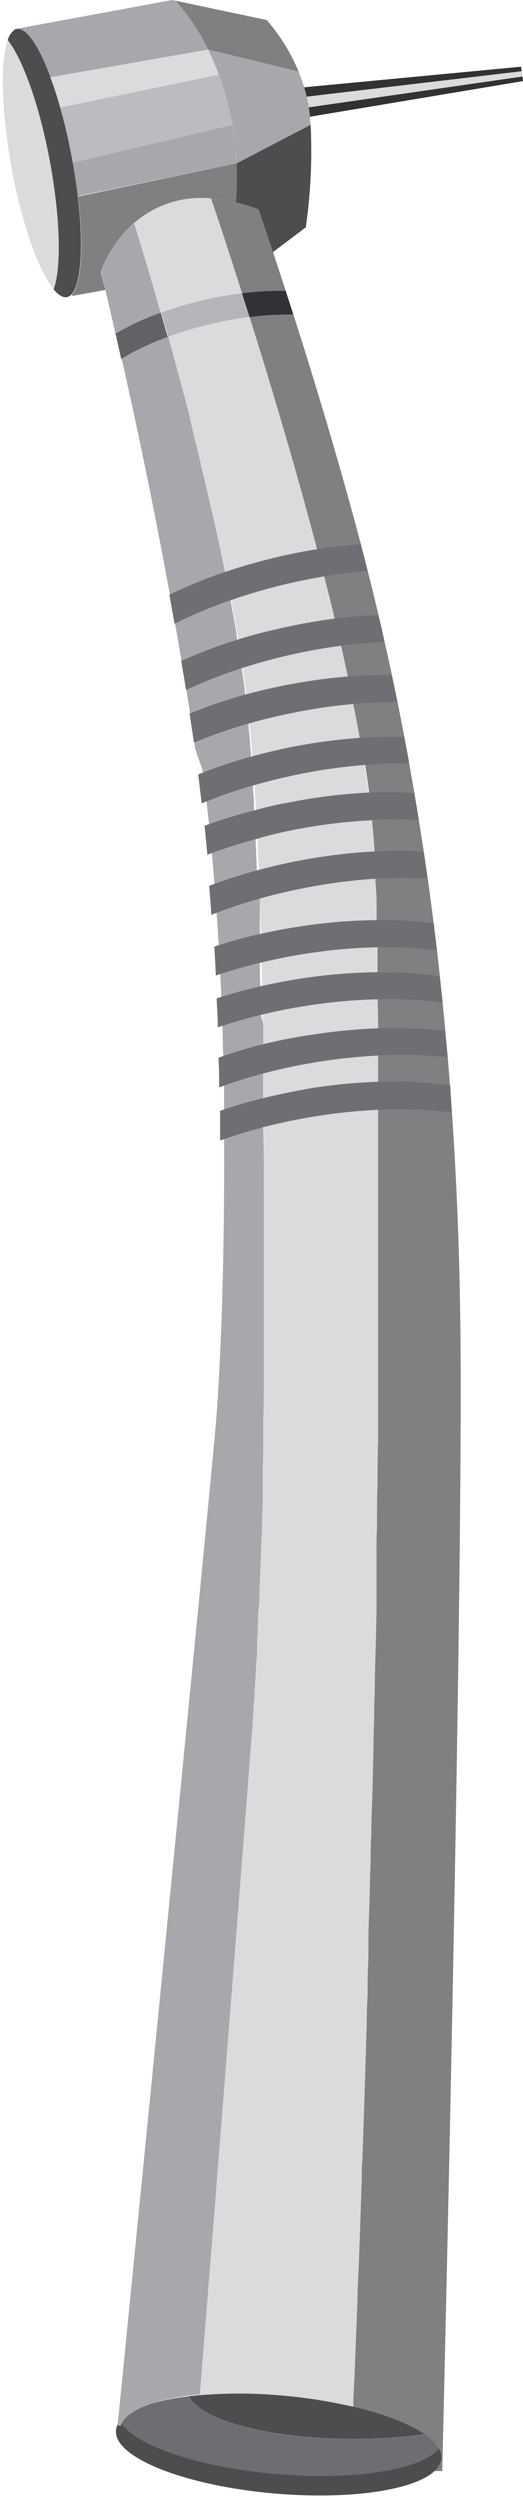 <svg xmlns="http://www.w3.org/2000/svg" viewBox="-0.28 0 54.2 258.64"><title>Depositphotos_76912845_23</title><g data-name="Layer 2"><g data-name="—ÎÓÈ_2"><path fill="#323133" d="M53.72 6.9l-23.2 2.2.41 3.13 22.99-3.84-.2-1.49z"/><path fill="#dbdadc" d="M53.78 7.37L30.65 10.1l.15 1.14 23.05-3.32-.07-.55z"/><path d="M45.47 254.36a2 2 0 0 1-.71 1.28c-2.13 2-8.81 3-16.6 2.33-9.31-.81-16.67-3.73-16.42-6.53a1.35 1.35 0 0 1 .06-.31 1.8 1.8 0 0 1 .35-.65c1.4 2.44 8 4.76 16.16 5.46 7.79.67 14.47-.34 16.6-2.33a2.69 2.69 0 0 0 .29-.32 1.77 1.77 0 0 1 .27 1.07z" fill="#4d4c4f"/><path d="M45.2 253.3a2.69 2.69 0 0 1-.29.32c-2.13 2-8.81 3-16.6 2.33-8.13-.7-14.76-3-16.16-5.46 1-1.24 3.59-2.15 7.16-2.58 1.14 2.5 8.35 4.43 17.08 4.43a52.64 52.64 0 0 0 7.36-.49 4.68 4.68 0 0 1 1.45 1.45z" fill="#6f6d72"/><path d="M43.75 251.84a52.64 52.64 0 0 1-7.36.49c-8.73 0-15.95-1.93-17.08-4.43a48.71 48.71 0 0 1 9.74-.07c6.48.57 12.02 2.17 14.7 4.01z" fill="#4d4c4f"/><path d="M30.67 7.41l-9.38-2.28A21.71 21.71 0 0 0 17.9.07l9.46 2a19.51 19.51 0 0 1 3.31 5.34z" fill="#808082"/><path d="M31.41 23.52L28 26.09c-.93-2.8-1.51-4.45-1.51-4.45a19.42 19.42 0 0 0-2.34-.69 29.48 29.48 0 0 0 .08-4.05l7.68-4a55.12 55.12 0 0 1-.5 10.62z" fill="#4d4c4f"/><path d="M21.29 5.13L4.93 8C3.74 4.8 2.46 2.86 1.46 3.05a.75.75 0 0 0-.31.14v-.16L17.56 0l.35.07a21.71 21.71 0 0 1 3.38 5.06z" fill="#a9a7ab"/><path d="M24.17 20.95c-10.93-2.56-14 7.18-14 7.18l.47 1.87-3.47.62v-.14c1-1.11 1.25-5.09.64-10.14l16.43-3.44a29.48 29.48 0 0 1-.07 4.05z" fill="#808082"/><path d="M7.14 30.45a.89.89 0 0 1-.48.29c-.42.08-.89-.21-1.38-.81.81-2.2.7-7.4-.41-13.33S2 6 .52 4.15a2 2 0 0 1 .62-1 .75.75 0 0 1 .31-.14c1.72-.32 4.28 5.62 5.71 13.26 1.3 6.89 1.24 12.79-.02 14.18z" fill="#4d4c4f"/><path d="M5.28 29.92C3.76 28.06 2 23.26.94 17.48S-.28 6.35.52 4.15C2 6 3.77 10.81 4.86 16.6s1.22 11.12.42 13.32z" fill="#dbdadc"/><path d="M22.42 7.74L6 11.14C5.63 10 5.29 8.92 4.93 8l16.36-2.87a25.38 25.38 0 0 1 1.13 2.61z" fill="#dbdadc"/><path d="M24.24 16.9L7.78 20.3c-.13-1.11-.3-2.27-.52-3.47l16.54-3.91c.13.76.24 1.54.32 2.33.06.55.1 1.1.12 1.65z" fill="#a9a7ab"/><path d="M31.92 12.91l-7.68 4c0-.54-.06-1.1-.12-1.65a29.28 29.28 0 0 0-2.83-10.13l9.38 2.29a16.43 16.43 0 0 1 .65 1.88c.07.23.13.47.18.7s.13.56.18.85.12.74.16 1.13v.3c0 .1.06.42.08.63z" fill="#a9a7ab"/><path d="M23.81 12.92L7.26 16.83c0-.17-.06-.35-.09-.53a60.86 60.86 0 0 0-1.21-5.17l16.45-3.4a29 29 0 0 1 1.4 5.19z" fill="#bdbbbf"/><path d="M21 31c1.31-.3 2.6-.52 3.84-.68a665.31 665.31 0 0 0-3.21-9.79 10.56 10.56 0 0 0-8 2.53c.62 2 1.6 5.24 2.76 9.26A38.36 38.36 0 0 1 21 31z" fill="#dbdadc"/><path d="M37.9 81.8c-2-14.52-8-35.26-12.32-49-1.21.15-2.47.37-3.76.66a38.5 38.5 0 0 0-4.74 1.39C20 45.29 23.67 59.71 25.2 71.42c2.74 20.92 2.16 82.38.14 108.78-1.77 23.1-4.64 59-5.33 67.64a49.34 49.34 0 0 1 9 0 52.12 52.12 0 0 1 7.31 1.16c1.88-46.62 4.75-143.74 1.58-167.2z" fill="#dbdadc"/><path d="M45.55 255.65h-.79a2 2 0 0 0 .71-1.28c.17-2-3.57-4.08-9.14-5.39 0-1 .08-2 .12-3s.08-2 .12-3.09q.1-2.5.2-5.14c0-1.06.08-2.13.12-3.23l.12-3.32c.07-1.9.13-3.83.2-5.81 0-.62 0-1.25.06-1.88.16-4.6.31-9.39.46-14.3q0-1.41.09-2.84v-1.23c0-.92.06-1.85.08-2.77v-1.43c0-1.56.09-3.14.13-4.72 0-1.2.06-2.4.1-3.61 0-.9 0-1.78.07-2.68 0-1.66.09-3.32.13-5l.1-4.25q0-1.51.07-3c0-.85 0-1.71.06-2.56 0-2 .08-4 .13-5.92l.05-2.61v-5.85c0-.84 0-1.78.05-2.66v-.73c0-1.26 0-2.52.06-3.78v-.4c0-1.36 0-2.71.06-4.06V106.32q0-1.51-.06-3V97.99c0-1-.06-1.92-.1-2.83V93.44c0-.88-.09-1.73-.13-2.54v-1.42c0-.48-.06-1-.09-1.43s-.08-1.15-.13-1.7l-.07-.79-.07-.77c-.09-1-.2-2-.31-2.82v-.22c-.12-.87-.25-1.75-.39-2.65a1.36 1.36 0 0 0 0-.14c0-.31-.1-.62-.16-.94l-.05-.31c0-.16-.05-.32-.08-.48s-.06-.37-.1-.56l-.17-.34c-.1-.58-.21-1.16-.32-1.74s-.23-1.17-.35-1.77C36.17 71.9 36 71 35.77 70s-.46-2.13-.71-3.2-.43-1.86-.66-2.8c-.18-.73-.35-1.45-.54-2.19l-.55-2.19q-.35-1.39-.73-2.79c-.56-2.12-1.14-4.24-1.72-6.33-.31-1.1-.62-2.2-.93-3.28-.14-.51-.29-1-.44-1.52l-.44-1.5c-1.2-4.1-2.39-8-3.47-11.41a30.68 30.68 0 0 1 4.54-.26c2.07 6.46 4.7 15.07 7 23.78.24.92.48 1.84.71 2.76.39 1.53.76 3.05 1.11 4.56l.27 1.13c.13.55.25 1.1.37 1.65a295.697 295.697 0 0 1 1.34 6.23c.24 1.18.47 2.37.7 3.58.17.92.35 1.84.51 2.78s.36 2 .54 3.08.31 1.84.46 2.78.35 2.17.51 3.27c.14.92.28 1.84.41 2.78q.32 2.3.62 4.65c.12.92.23 1.84.34 2.77s.2 1.75.29 2.64.2 1.83.29 2.76.2 1.92.28 2.89.17 1.83.25 2.76.16 2 .24 3 .14 1.82.2 2.75c.5 7.25.8 14.89.88 23 .27 29.52-1.89 117.52-1.89 117.52z" fill="#808082"/><path d="M29.33 30.09c-.49-1.5-.93-2.85-1.31-4-.93-2.8-1.51-4.45-1.51-4.45a18 18 0 0 0-4.91-1.09c.69 2 1.83 5.47 3.21 9.79a31.16 31.16 0 0 1 4.52-.25z" fill="#808082"/><path d="M13.62 23.08a12.3 12.3 0 0 0-3.42 5l.44 1.92c.26 1.09.62 2.64 1.05 4.55a27.64 27.64 0 0 1 4.69-2.17c-1.15-4.06-2.14-7.31-2.76-9.3z" fill="#a9a7ab"/><path d="M27.06 124v19.58c0 1 0 2-.06 3v3q0 1-.05 2v1.05a1 1 0 0 1 0 .13v2.26c0 .79-.05 1.58-.08 2.35v.2c0 .56 0 1.12-.06 1.67v.06c-.06 1.85-.13 3.65-.21 5.39 0 .59 0 1.17-.08 1.74s-.05 1.11-.08 1.66c0 .56-.05 1.11-.08 1.66v.85c0 .53-.06 1-.09 1.56s-.06 1-.09 1.55-.06 1-.08 1.44-.07 1-.1 1.52-.06.95-.1 1.4c0 .69-.09 1.36-.14 2-1.77 23.1-4.64 59-5.33 67.64-4.55.45-7.73 1.65-8.21 3.3l-.31-.1s8.95-90 10.1-102.72c.56-6.18 1-17.52.93-30.31v-5.5c0-1 0-2-.07-3.07s-.06-2.1-.1-3.15-.08-2-.12-3c0-.76-.07-1.52-.1-2.27-.05-1-.1-2-.16-3s-.13-2.17-.21-3.25-.14-2-.22-3-.18-2.19-.28-3.28-.19-2-.29-3c-.08-.75-.16-1.5-.25-2.24l-.36-3c-.12-1-.78-2.07-.91-3.12v-.28c-.15-1-.3-2-.46-3-.13-.81-.26-1.62-.39-2.42-.16-1-.33-2-.5-3-.22-1.3-.45-2.6-.67-3.88l-.54-3a621.37 621.37 0 0 0-5-24.41 26.89 26.89 0 0 1 4.81-2.29c.18.65.37 1.32.55 2l.54 2 .61 2.27.56 2.12v.1L19.8 45c.14.59.29 1.18.44 1.78.09.36.18.72.27 1.09a.37.37 0 0 1 0 .08c.27 1.07.52 2.15.78 3.24.12.5.24 1 .35 1.5.28 1.19.54 2.39.81 3.59.09.44.19.89.28 1.33l.33 1.61c.11.54.2 1 .29 1.45s.19 1 .28 1.44v.15l.36 1.92c.08.45.16.9.24 1.34v.26l.08.43c.17 1 .32 2 .46 2.91.12.78.23 1.56.33 2.33 0 .14 0 .29.06.43.06.46.11.93.16 1.42 0 .24.06.49.08.74s.06.51.08.77v.23c0 .37.07.75.1 1.14l.05.59c0 .4.07.8.1 1.21v.31c0 .48.07 1 .11 1.46 0 .25 0 .5.05.75l.05.76c0 .54.06 1.09.1 1.66v.84c.06 1 .11 2 .16 3s.1 2.18.14 3.3c0 .49 0 1 .06 1.49l.25 1.45v6.58c0 .78 0 1.57.05 2.36q0 1.48.05 3L27 106v10.51c.07 2.49.07 5.01.06 7.49z" fill="#a9a7ab"/><path d="M21 31a38.36 38.36 0 0 0-4.58 1.33c.23.81.47 1.64.71 2.51a38.5 38.5 0 0 1 4.74-1.39c1.29-.29 2.54-.51 3.76-.66l-.78-2.46c-1.28.16-2.57.38-3.85.67z" fill="#b7b5ba"/><path d="M24.8 30.34l.78 2.46a31.37 31.37 0 0 1 4.54-.26l-.79-2.45a31.16 31.16 0 0 0-4.53.25z" fill="#333136"/><path d="M16.38 32.35a27.64 27.64 0 0 0-4.69 2.17c.19.81.38 1.68.59 2.62a26.63 26.63 0 0 1 4.81-2.28c-.24-.86-.48-1.71-.71-2.51z" fill="#636066"/><path d="M37.82 59.09c-1.44.1-3 .28-4.51.54s-3.38.63-5.13 1.09c-1.56.4-3.07.86-4.51 1.36a47.56 47.56 0 0 0-5.86 2.45l-.54-3a49.53 49.53 0 0 1 5.83-2.37c1.3-.44 2.67-.85 4.07-1.21 1.85-.48 3.66-.85 5.41-1.13 1.57-.25 3.08-.43 4.52-.52.25.95.49 1.87.72 2.79z" fill="#706e73"/><path d="M39.57 66.42c-1.44.05-2.95.18-4.51.39a57.88 57.88 0 0 0-5.94 1.1c-1.47.35-2.89.75-4.24 1.18A51.73 51.73 0 0 0 19 71.38c-.16-1-.33-2-.5-3a50.94 50.94 0 0 1 5.93-2.23 41.7 41.7 0 0 1 3.74-1A58.25 58.25 0 0 1 34.4 64c1.58-.2 3.09-.32 4.54-.36l.27 1.13c.12.56.24 1.11.36 1.65z" fill="#706e73"/><path d="M40.9 72.66c-1.44 0-3 0-4.55.17a57.85 57.85 0 0 0-6.67 1c-1.41.29-2.78.62-4.1 1a50.22 50.22 0 0 0-5.76 2c-.15-1-.3-2-.46-3a52.13 52.13 0 0 1 5.89-2c1.15-.31 2.34-.59 3.55-.84a57.16 57.16 0 0 1 6.95-1c1.59-.13 3.12-.17 4.56-.14.21.94.41 1.87.59 2.81z" fill="#706e73"/><path d="M42.12 79c-1.45 0-3 0-4.61.14a57.25 57.25 0 0 0-7 1c-1.54.32-3 .68-4.45 1.09a49.58 49.58 0 0 0-5.44 1.89l-.36-3a51.6 51.6 0 0 1 5.59-1.87c1.22-.33 2.49-.64 3.8-.91a57.68 57.68 0 0 1 7.35-1 44.06 44.06 0 0 1 4.58-.1c.2.91.42 1.84.54 2.76z" fill="#706e73"/><path d="M43.12 84.86a44 44 0 0 0-4.88 0 56 56 0 0 0-7.62.91c-1.45.27-2.86.59-4.21 1a49.89 49.89 0 0 0-5.2 1.66q-.14-1.52-.29-3a53.29 53.29 0 0 1 5.33-1.63q1.75-.5 3.54-.8a55.46 55.46 0 0 1 8.14-1 41.17 41.17 0 0 1 4.73.06q.24 1.4.46 2.8z" fill="#706e73"/><path d="M44 90.91a45.31 45.31 0 0 0-5.36 0 57.5 57.5 0 0 0-6.91.87c-1.78.34-3.49.73-5.11 1.19a48 48 0 0 0-5 1.68c-.06-1-.14-2-.22-3A51 51 0 0 1 26.54 90c1.42-.38 2.89-.72 4.4-1a57.16 57.16 0 0 1 7.55-.91 44.26 44.26 0 0 1 5.12 0c.16.96.29 1.91.39 2.82z" fill="#706e73"/><path d="M45 98.33a41.38 41.38 0 0 0-6-.33 55.16 55.16 0 0 0-7.67.68c-1.54.24-3 .54-4.47.88-1.69.4-3.28.86-4.77 1.37-.05-1-.1-2-.16-3 1.52-.5 3.15-.95 4.86-1.33 1.23-.27 2.5-.52 3.81-.72a55.59 55.59 0 0 1 8.3-.69 39 39 0 0 1 5.77.35c.1.93.21 1.86.33 2.79z" fill="#706e73"/><path d="M45.58 103.73a40.44 40.44 0 0 0-6.45-.35 55.49 55.49 0 0 0-7.67.68c-1.56.24-3.07.54-4.51.89-1.64.39-3.2.84-4.66 1.34 0-1-.08-2-.12-3 1.48-.48 3.06-.91 4.72-1.29q1.86-.42 3.83-.73a55.91 55.91 0 0 1 8.33-.69 39.08 39.08 0 0 1 6.23.43c.11.86.21 1.79.3 2.72z" fill="#706e73"/><path d="M46.11 109.38a44 44 0 0 0-6.88-.19A58.13 58.13 0 0 0 27 111.06a47.79 47.79 0 0 0-4.57 1.44c0-1 0-2-.07-3.07 1.44-.51 3-1 4.6-1.39s3.38-.76 5.18-1a56.08 56.08 0 0 1 7-.66 41.87 41.87 0 0 1 6.67.28q.19 1.34.3 2.72z" fill="#706e73"/><path d="M46.54 115.1a42.73 42.73 0 0 0-7.25-.3 57.31 57.31 0 0 0-6.68.66c-1.93.3-3.79.69-5.55 1.14-1.6.42-3.12.89-4.53 1.4v-3.08c1.42-.49 2.94-.94 4.55-1.33s3.16-.7 4.84-1a55.49 55.49 0 0 1 7.39-.68 39.59 39.59 0 0 1 7.08.4c.02.94.09 1.86.15 2.79z" fill="#706e73"/></g></g></svg>